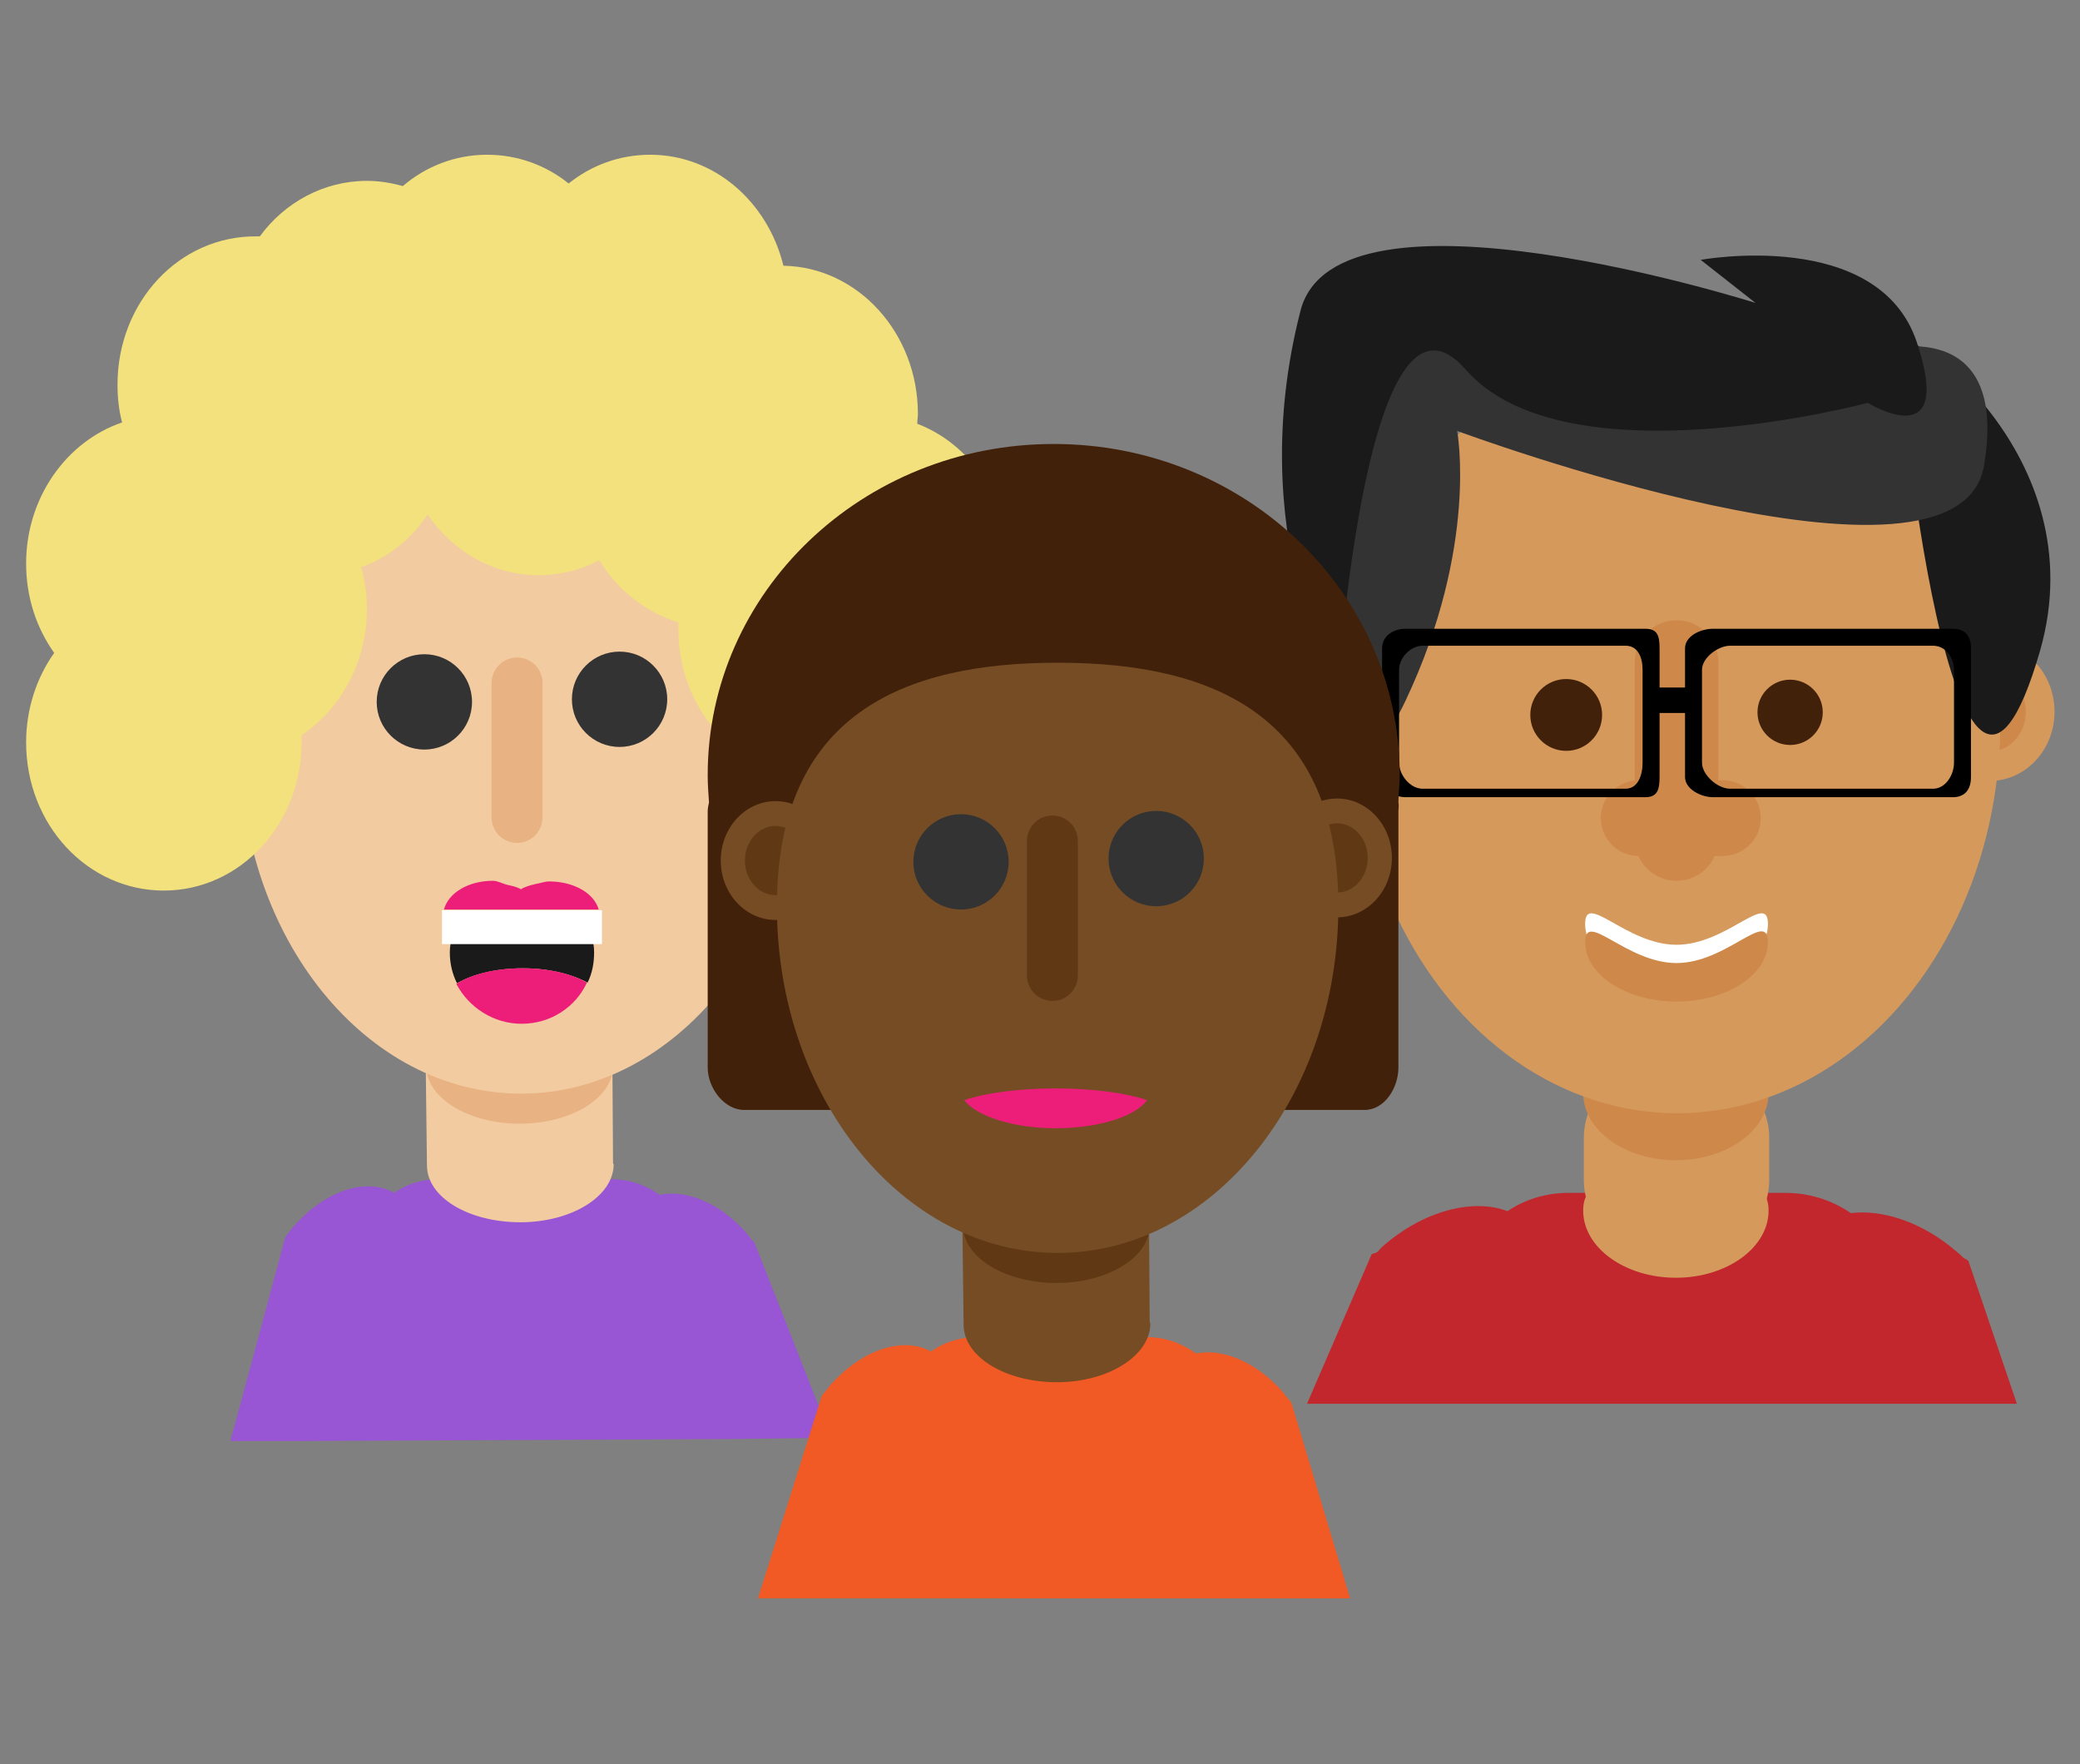 <?xml version="1.0" encoding="utf-8"?>
<!-- Generator: Adobe Illustrator 19.0.0, SVG Export Plug-In . SVG Version: 6.00 Build 0)  -->
<svg version="1.1" xmlns="http://www.w3.org/2000/svg" xmlns:xlink="http://www.w3.org/1999/xlink" x="0px" y="0px"
	 viewBox="0 0 318.6 270.2" style="enable-background:new 0 0 318.6 270.2;" xml:space="preserve">
<rect x="0" y="0" width="318.6" height="270.2" fill="#808080" stroke="none"/>
<style type="text/css">
	.st0{display:none;}
	.st1{display:inline;}
	.st2{fill:#325C80;}
	.st3{fill:#F9F2B4;}
	.st4{fill:#CCCCCC;}
	.st5{fill:#4178BE;}
	.st6{fill:#754C24;}
	.st7{fill:#C69C6D;}
	.st8{fill:#4D4D4D;}
	.st9{fill:#666666;}
	.st10{fill:#DD3744;}
	.st11{fill:#FFFFFF;}
	.st12{fill:none;stroke:#B3B3B3;stroke-miterlimit:10;}
	.st13{fill:#00B4A0;}
	.st14{fill:#F2F2F2;}
	.st15{fill:#9855D4;}
	.st16{fill:#F2CBA0;}
	.st17{fill:#E8B282;}
	.st18{fill:#333333;}
	.st19{fill:#F2E17C;}
	.st20{fill:#1A1A1A;}
	.st21{fill:#ED1E79;}
	.st22{fill:#C1272D;}
	.st23{fill:#D6995C;}
	.st24{fill:#CE894A;}
	.st25{fill:#42210B;}
	.st26{fill:#603813;}
	.st27{fill:#F15A24;}
</style>
<g id="Layer_1" class="st0">
	<g id="XMLID_17_" class="st1">
		<g id="XMLID_15_">
			<path id="XMLID_3_" class="st2" d="M311.6,206.4l-55.5-37.8l2.3-120.7c0,0,42.1-8.3,35.8-17.9c-7.2-10.9-79.6,2.9-68.8,15.6
				c3.1,3.7,19.9,1.5,24.8,3.2l-2.8,119.8l-15.1,7.7l0.9,3.3h5.5L208,224.2l8.7,3.4l34.8-47.1l50.4,27.5L311.6,206.4z"/>
			<path id="XMLID_14_" class="st3" d="M257.2,51.4c0,0,58.5-16.4,46.5-26.1c-12-9.7-107.5,12.6-87.5,19.9
				c17.8,6.5,27.9,5.2,30.6,7.1"/>
		</g>
		<path id="XMLID_4_" class="st2" d="M104.3,182.4c0,0,0-61.3,53.6-62.9c53.6-1.6,59.5,56.3,59.5,56.3s9.5,61.9-48.2,68.6
			C108.5,251.3,104.3,182.4,104.3,182.4z"/>
		<path id="XMLID_6_" class="st4" d="M152.4,122.7l3.3-29.2l-8-2.5l4-12.8c0,0,6.6,4.3,16.9,0l3.8,13.4l-8,1.8l3.2,29.2H152.4z"/>
		<path id="XMLID_7_" class="st5" d="M155.3,66.1l-14.8,50.5c0,0-42.6,16.7-58.5-18l15.2-44.8C97.2,53.8,128.6,40.9,155.3,66.1z"/>
		<path id="XMLID_5_" class="st5" d="M109.3,182.9c0,0,0-55.8,48.8-57.3c48.8-1.5,54.2,51.3,54.2,51.3s8.7,56.4-43.9,62.5
			C113.2,245.7,109.3,182.9,109.3,182.9z"/>
		<path id="XMLID_9_" class="st2" d="M94.7,61.3c0,0,25.3-11.5,58.1,13.4l2.5-8.6c0,0-22.4-25.6-58.1-12.3L94.7,61.3z"/>
		<path id="XMLID_10_" class="st2" d="M82,98.6c0,0,25.5-12.6,59.4,17l1.9-8.5c0,0-21.9-28.4-58.3-17.3L82,98.6z"/>
		<path id="XMLID_12_" class="st5" d="M164.8,68.7l14.1,48.2c0,0,40.6,15.9,55.7-17.2L220.2,57C220.2,57,190.3,44.6,164.8,68.7z"/>
		<path id="XMLID_11_" class="st2" d="M222.6,64.1c0,0-24.1-11-55.4,12.8l-2.4-8.2c0,0,21.3-24.4,55.4-11.7L222.6,64.1z"/>
		<path id="XMLID_8_" class="st2" d="M234.6,99.7c0,0-24.3-12-56.6,16.2l-1.8-8.1c0,0,20.9-27.1,55.5-16.5L234.6,99.7z"/>
		<g id="XMLID_2_">
			<path id="XMLID_13_" class="st2" d="M6.2,226.5L71,182.3L68.4,41.3c0,0-53.6-14.4-41.8-20.9s99.4,13.9,80.4,18.2
				c-17,3.8-26.3,2.5-28.9,3.7l3.2,140l17.7,9.2l-1.1,4.1h-6.4l35.9,51.8l-10.2,3.8l-40.7-55.1l-58.9,32.1L6.2,226.5z"/>
			<path id="XMLID_16_" class="st3" d="M66.8,42.6c0,0-61-16.5-47.6-23.8s113.2,15.9,91.6,20.8c-19.4,4.4-29.9,2.8-33,4.3"/>
		</g>
		<path id="XMLID_181_" class="st6" d="M91.2,161.8L91.2,161.8c0.8-1.8,0-3.9-1.8-4.7l-7.3-3.3c-1.8-0.8-3.9,0-4.7,1.8l0,0
			c-0.8,1.8,0,3.9,1.8,4.7l7.3,3.3C88.2,164.4,90.4,163.6,91.2,161.8z"/>
	</g>
	<g id="XMLID_26_" class="st1">
		<path id="XMLID_188_" class="st7" d="M296.6,16.4L296.6,16.4c0.5,1.5-0.4,3.2-1.9,3.6L227,38.6c-1.5,0.5-2.1,1.2-2.6-0.3v0
			c-0.5-1.5,0.4-1.2,2-1.7L293,14.4C294.5,14,296.1,14.8,296.6,16.4z"/>
		<circle id="XMLID_189_" class="st4" cx="224.6" cy="38.2" r="2"/>
	</g>
	<g id="XMLID_25_" class="st1">
		<path id="XMLID_198_" class="st7" d="M221.2,26.9L221.2,26.9c0.1-1.6,1.5-2.8,3.1-2.6l69.8,7.8c1.6,0.1,2.4-0.3,2.3,1.2v0
			c-0.1,1.6-0.9,1-2.4,0.8L223.8,30C222.2,29.9,221,28.5,221.2,26.9z"/>
		<circle id="XMLID_197_" class="st4" cx="295.1" cy="32.9" r="2"/>
	</g>
	<g id="XMLID_141_" class="st1">
		<path id="XMLID_142_" class="st8" d="M80.7,33.8L80.7,33.8c-1.6,3.5-5.9,5-9.4,3.4l-18.9-8.9c-3.5-1.6-5-5.9-3.4-9.4l0,0
			c1.6-3.5,5.9-5,9.4-3.4l18.9,8.9C80.8,26.1,82.3,30.3,80.7,33.8z"/>
		<circle id="XMLID_143_" class="st9" cx="45.1" cy="17.4" r="9.6"/>
		<path id="XMLID_144_" class="st8" d="M83.4,34.9L83.4,34.9c-0.6,1.3-2.1,1.8-3.4,1.2l0,0c-1.3-0.6-1.8-2.1-1.2-3.4v0
			c0.6-1.3,2.1-1.8,3.4-1.2v0C83.5,32.1,84,33.6,83.4,34.9z"/>
	</g>
	<g id="XMLID_88_" class="st1">
		<path id="XMLID_101_" class="st10" d="M30.2,236.8c0,0-0.6-9.3,8-18.9c8.6-9.6,10.9-9.6,10.4-24.6c-0.5-15.1,5.8-27.1,9.6-23.3
			c3.8,3.8-2.6,19,12.1,14.9l24.7-78.1l-3.7-6.3l13.1-24.2l9.6-1.2l-2.2,29.4c0,0,0,0-9.5,2l-24.7,91c0,0,3.5,10.2,12.2,3.3
			c0,0,10.9-18.1,9.1,3.8c0,0-13.8,14.7-10.4,27.7c3.4,13-0.8,33.4-16,31.7C57.1,262.1,32.9,255.5,30.2,236.8z"/>
		<path id="XMLID_100_" class="st11" d="M52.5,221.1c3.7-5.6,6.4-11.1,6-22c-0.4-10.9,6.6-12,7.6-8.3c0.8,3.2,3.4,4.7,3.4,4.7
			l6.1,5.6c0,0,6.3,8.3,12.5,3.3c0,0,10.3-16.4,9-0.6c0,0-14.9,18-12.5,27.4s-12,8.9-22.9,6C56.5,235.8,50,224.8,52.5,221.1z"/>
		<g id="XMLID_90_">
			<g id="XMLID_93_">
				<line id="XMLID_99_" class="st12" x1="57.8" y1="225.4" x2="65.8" y2="201.8"/>
				<line id="XMLID_98_" class="st12" x1="59.7" y1="226.1" x2="67.7" y2="202.5"/>
				<line id="XMLID_97_" class="st12" x1="61.5" y1="226.9" x2="69.5" y2="203.3"/>
				<line id="XMLID_96_" class="st12" x1="63.4" y1="227.7" x2="71.4" y2="204.1"/>
				<line id="XMLID_95_" class="st12" x1="65.2" y1="228.5" x2="73.2" y2="204.9"/>
				<line id="XMLID_94_" class="st12" x1="67.1" y1="229.2" x2="75.1" y2="205.6"/>
			</g>
			
				<rect id="XMLID_92_" x="61" y="220.7" transform="matrix(0.388 -0.922 0.922 0.388 -171.692 197.34)" class="st8" width="3.5" height="14.5"/>
			
				<rect id="XMLID_91_" x="68.9" y="195.7" transform="matrix(0.388 -0.922 0.922 0.388 -143.83 189.346)" class="st8" width="3.5" height="14.5"/>
		</g>
		<polygon id="XMLID_89_" class="st7" points="70.2,184.8 79.1,191.3 102.2,106.3 94.9,106.7 		"/>
	</g>
	<g id="XMLID_24_" class="st1">
		<g id="XMLID_1_">
			<path id="XMLID_19_" class="st13" d="M183.5,109.6l6.3-3.6l18.6,92.4c0,0,7.7,7.5,12.4-2.5c0,0,1.6-21,9.8-0.6
				c0,0-5.8,19.3,3.1,29.4c8.9,10.1,14.2,30.2-0.2,35.5c-14.4,5.3-39,10.2-49.7-5.3c0,0-4.7-8.1-1.3-20.5s5.5-13.4-1.7-26.7
				c-7.2-13.3-6.9-26.8-1.8-25.2s6.2,18.2,17.4,7.9L183.5,109.6"/>
			<path id="XMLID_48_" class="st11" d="M196.7,230.9c0.9-6.7,0.8-12.8-4.4-22.3c-5.2-9.6,0.6-13.7,3.1-10.8
				c2.2,2.5,5.2,2.6,5.2,2.6l7.9,2.3c0,0,9.3,4.6,12.7-2.6c0,0,1.9-19.3,7.8-4.6c0,0-5.3,22.8,1.1,30.1c2.1,2.4,16.2,19.1,4.4,29.7
				c-3.7,3.4,4.4-33.8-22.3-14.1C207.8,244.4,196.1,235.3,196.7,230.9z"/>
			<g id="XMLID_58_">
				<g id="XMLID_57_">
					<line id="XMLID_51_" class="st12" x1="203.4" y1="232.3" x2="200" y2="207.7"/>
					<line id="XMLID_52_" class="st12" x1="205.4" y1="232.2" x2="202" y2="207.5"/>
					<line id="XMLID_53_" class="st12" x1="207.4" y1="232.1" x2="204" y2="207.4"/>
					<line id="XMLID_54_" class="st12" x1="209.4" y1="231.9" x2="206" y2="207.3"/>
					<line id="XMLID_55_" class="st12" x1="211.4" y1="231.8" x2="208" y2="207.1"/>
					<line id="XMLID_56_" class="st12" x1="213.4" y1="231.7" x2="210" y2="207"/>
				</g>
				
					<rect id="XMLID_49_" x="207.1" y="225.2" transform="matrix(-6.497433e-02 -0.998 0.998 -6.497433e-02 -9.496 456.007)" class="st8" width="3.5" height="14.5"/>
				
					<rect id="XMLID_50_" x="203.1" y="199.3" transform="matrix(-6.497433e-02 -0.998 0.998 -6.497433e-02 11.979 424.378)" class="st8" width="3.5" height="14.5"/>
			</g>
			<polygon id="XMLID_59_" class="st7" points="196.3,190.5 207.2,192.4 189.8,106 183.5,109.6 			"/>
		</g>
		<polygon id="XMLID_18_" class="st13" points="183.5,109.6 189.8,106 188.6,78 180.6,72.6 169.3,99.8 176.9,105.8 		"/>
		<circle id="XMLID_20_" class="st14" cx="173.4" cy="98.3" r="1.3"/>
		<circle id="XMLID_21_" class="st14" cx="176" cy="92.1" r="1.3"/>
		<circle id="XMLID_22_" class="st14" cx="178.6" cy="85.9" r="1.3"/>
		<circle id="XMLID_23_" class="st14" cx="181.2" cy="79.7" r="1.3"/>
	</g>
</g>
<g id="Layer_2">
	<line id="XMLID_353_" class="st15" x1="52.2" y1="220.5" x2="108.9" y2="220.5"/>
	<path id="XMLID_352_" class="st15" d="M112.3,220.4l15-0.2l-11.7-29.8c-0.2-0.2-0.4-0.5-0.6-0.7c-0.3-0.3-0.5-0.7-0.8-1
		c-4.2-4.7-9.3-6.5-13.2-5.7c-2.2-1.6-4.8-2.4-7.4-2.4H67.4c-2.5,0-4.9,0.6-7,2.1c-4.1-2.3-10.3-0.6-15.3,5c-0.3,0.3-0.5,0.6-0.8,1
		c-0.2,0.2-0.4,0.5-0.6,0.8l-8.4,31.2h10.4"/>
	<g id="XMLID_349_">
		<path id="XMLID_351_" class="st16" d="M93.9,178l-0.1-15.5H65.2l0.2,16c0,4.9,6.4,8.7,14.3,8.7s14.3-4,14.3-8.9
			C93.9,178.3,93.9,178,93.9,178L93.9,178z"/>
		<ellipse id="XMLID_350_" class="st17" cx="79.6" cy="163.3" rx="14.3" ry="8.8"/>
	</g>
	<g id="XMLID_332_">
		<ellipse id="XMLID_348_" class="st16" cx="36.5" cy="107.4" rx="8.4" ry="9.1"/>
		<ellipse id="XMLID_336_" class="st17" cx="36.5" cy="107.4" rx="4.7" ry="5.3"/>
	</g>
	<g id="XMLID_329_">
		<ellipse id="XMLID_331_" class="st16" cx="122.6" cy="106.9" rx="8.4" ry="9.1"/>
		<ellipse id="XMLID_330_" class="st17" cx="122.6" cy="106.9" rx="4.7" ry="5.3"/>
	</g>
	<path id="XMLID_328_" class="st16" d="M122.8,114.4c0,29.3-19.3,53.1-43,53.1s-43-23.8-43-53.1s19.3-37.3,43-37.3
		S122.8,85,122.8,114.4z"/>
	<path id="XMLID_327_" class="st17" d="M83.1,125.2c0,2.1-1.7,3.9-3.9,3.9l0,0c-2.1,0-3.9-1.7-3.9-3.9v-20.6c0-2.1,1.7-3.9,3.9-3.9
		l0,0c2.1,0,3.9,1.7,3.9,3.9V125.2z"/>
	<g id="XMLID_324_">
		<circle id="XMLID_326_" class="st18" cx="65" cy="107.5" r="7.3"/>
		<circle id="XMLID_325_" class="st18" cx="94.9" cy="107.1" r="7.3"/>
	</g>
	<path id="XMLID_323_" class="st19" d="M154.5,86.3c0-9.9-5.9-18.3-14-21.4c0-0.5,0.1-1,0.1-1.5c0-12.4-9.2-22.5-20.6-22.7
		c-2.4-9.8-10.6-17-20.4-17c-4.7,0-9,1.6-12.5,4.4c-3.5-2.8-7.8-4.4-12.5-4.4c-4.9,0-9.4,1.8-12.9,4.8c-1.8-0.5-3.6-0.8-5.5-0.8
		c-6.6,0-12.6,3.3-16.4,8.5c-0.2,0-0.4,0-0.5,0C27.4,36.1,18,46.3,18,58.9c0,2,0.2,3.9,0.7,5.8C10.2,67.6,4,76.2,4,86.3
		c0,5.2,1.6,9.9,4.3,13.7c-2.7,3.8-4.3,8.6-4.3,13.7c0,12.6,9.4,22.7,21.1,22.7s21.1-10.2,21.1-22.7c0-0.4,0-0.8,0-1.1
		c6-4,10-11.2,10-19.3c0-2.2-0.3-4.4-0.9-6.4c4.1-1.5,7.7-4.3,10.2-8.1c3.8,5.6,10,9.3,17,9.3c3.3,0,6.5-0.8,9.3-2.3
		c2.8,4.6,7.1,8,12.1,9.5c0,0.3,0,0.7,0,1c0,5.7,1.9,10.9,5.1,14.9c-0.1,0.9-0.1,1.7-0.1,2.6c0,12.6,9.4,22.7,21.1,22.7
		s21.1-10.2,21.1-22.7c0-4.1-1-8-2.8-11.3C152.1,98.4,154.5,92.6,154.5,86.3z"/>
	<g id="XMLID_316_">
		<path id="XMLID_322_" class="st20" d="M70.2,140.7c-0.8,2.6-1.3,3.4-1.3,5.2c0,1.7,0.4,3.3,1.1,4.7c2.4-1.4,6-2.3,10.1-2.3
			c4,0,7.5,0.9,9.9,2.2c0.7-1.4,1-3,1-4.6c0-1.9-0.5-2.6-1.3-5.2H70.2z"/>
		<path id="XMLID_321_" class="st21" d="M79.9,156.8c4.5,0,8.3-2.6,10-6.3c-2.4-1.4-5.9-2.2-9.9-2.2c-4.1,0-7.8,0.9-10.1,2.4
			C71.8,154.3,75.6,156.8,79.9,156.8z"/>
		<rect id="XMLID_320_" x="67.7" y="139.4" class="st11" width="24.5" height="5.2"/>
		<path id="XMLID_317_" class="st21" d="M84.1,135c-0.7,0-1.4,0.3-2.1,0.4c-0.8,0.2-1.6,0.4-2.2,0.8c-0.7-0.4-1.3-0.5-2.2-0.7
			c-0.7-0.2-1.4-0.6-2.1-0.6c-3.7,0-6.8,1.8-7.5,4.4h11.8h11.9C91,136.8,87.9,135,84.1,135z M79.8,136.3
			C79.8,136.3,79.8,136.3,79.8,136.3C79.8,136.3,79.8,136.3,79.8,136.3L79.8,136.3z"/>
	</g>
	<g id="XMLID_107_">
		<path id="XMLID_314_" class="st22" d="M308.9,214.9l-7.4-21.8c-0.3-0.2-0.5-0.3-0.8-0.5c-0.3-0.3-0.6-0.6-1-0.9
			c-5.2-4.5-11.3-6.5-16.2-5.9c-2.9-2-6.4-3.1-10-3.1h-33.3c-3.4,0-6.6,1-9.3,2.8c-5.2-2-12.8-0.1-19,5.3c-0.4,0.3-0.6,0.7-1,1
			c-0.3,0.2-0.5,0.1-0.8,0.3l-9.9,22.9H308.9z"/>
		<g id="XMLID_310_">
			<path id="XMLID_313_" class="st23" d="M260,191.7h-6.4c-6.1,0-11-4.9-11-11v-6.4c0-6.1,4.9-11,11-11h6.4c6.1,0,11,4.9,11,11v6.4
				C271,186.8,266.1,191.7,260,191.7z"/>
			<ellipse id="XMLID_312_" class="st24" cx="256.7" cy="167.4" rx="14.2" ry="10.3"/>
			<path id="XMLID_311_" class="st23" d="M270.9,185.4c0,5.7-6.4,10.3-14.2,10.3s-14.2-4.6-14.2-10.3s6.4-4.2,14.2-4.2
				S270.9,179.8,270.9,185.4z"/>
		</g>
		<g id="XMLID_307_">
			<ellipse id="XMLID_309_" class="st23" cx="304.8" cy="109" rx="9.9" ry="10.6"/>
			<ellipse id="XMLID_308_" class="st24" cx="304.8" cy="109" rx="5.5" ry="6.1"/>
		</g>
		<ellipse id="XMLID_304_" class="st23" cx="210.1" cy="110.6" rx="9.9" ry="10.6"/>
		<ellipse id="XMLID_303_" class="st24" cx="210.1" cy="110.6" rx="5.5" ry="6.1"/>
		<ellipse id="XMLID_300_" class="st23" cx="256.9" cy="110.6" rx="49.5" ry="59.9"/>
		<path id="XMLID_297_" class="st20" d="M290.9,52.3c0.5-3,30.2,17.1,21.6,47.3C299.4,145.2,290.4,55.6,290.9,52.3z"/>
		<path id="XMLID_295_" class="st18" d="M202.1,88c0,0,2,43,13.2,19.3s7.9-41.3,7.9-41.3s76.8,28.5,80.7,5.3
			c3.9-23.2-15.5-17.7-15.5-17.7l-70.1-7.1L202.1,88z"/>
		<path id="XMLID_289_" class="st20" d="M204.9,105.9c0,0-14.5-24.1-5.7-58.3c5.5-21.6,69.7-1.2,69.7-1.2l-8.4-6.6
			c0,0,27.2-5,33.1,12.6s-7.5,9.3-7.5,9.3s-46.3,12.4-61.6-5.1S204.9,105.9,204.9,105.9z"/>
		<g id="XMLID_286_">
			<circle id="XMLID_288_" class="st25" cx="239.9" cy="109.5" r="5.5"/>
			<circle id="XMLID_287_" class="st25" cx="274.2" cy="109.1" r="5"/>
		</g>
		<path id="XMLID_284_" class="st24" d="M263.2,128.5c0,3.6-2.9,6.4-6.4,6.4l0,0c-3.6,0-6.4-2.9-6.4-6.4v-27.1
			c0-3.6,2.9-6.4,6.4-6.4l0,0c3.6,0,6.4,2.9,6.4,6.4V128.5z"/>
		<path id="XMLID_283_" class="st24" d="M269.7,125.3c0,3.2-2.6,5.8-5.8,5.8H251c-3.2,0-5.8-2.6-5.8-5.8l0,0c0-3.2,2.6-5.8,5.8-5.8
			h12.9C267.1,119.5,269.7,122.1,269.7,125.3L269.7,125.3z"/>
		<path id="XMLID_268_" class="st11" d="M270.8,141.5c0,5-6.3,9.1-14,9.1s-14-4.1-14-9.1c0-5,6.3,3.2,14,3.2
			S270.8,136.5,270.8,141.5z"/>
		<path id="XMLID_267_" class="st24" d="M270.8,144.3c0,5-6.3,9.1-14,9.1s-14-4.1-14-9.1c0-5,6.3,3.2,14,3.2
			S270.8,139.2,270.8,144.3z"/>
		<path id="XMLID_263_" d="M299.1,96.3h-36.7c-1.9,0-4.3,1.1-4.3,3v6h-3.9v-6c0-1.9-0.3-3-2.2-3h-36.7c-1.9,0-3.6,1.1-3.6,3V119
			c0,1.9,1.8,3.1,3.6,3.1H252c1.9,0,2.2-1.2,2.2-3.1v-9.8h3.9v9.8c0,1.9,2.5,3.1,4.3,3.1h36.7c1.9,0,2.8-1.2,2.8-3.1V99.3
			C301.9,97.4,301,96.3,299.1,96.3z M251.6,116.8c0,1.9-0.7,4-2.6,4h-31.1c-1.9,0-3.6-2.1-3.6-4v-14.2c0-1.9,1.8-3.7,3.6-3.7h31.1
			c1.9,0,2.6,1.8,2.6,3.7V116.8z M299.3,116.8c0,1.9-1.3,4-3.2,4H265c-1.9,0-4.3-2.1-4.3-4v-14.2c0-1.9,2.5-3.7,4.3-3.7h31.1
			c1.9,0,3.2,1.8,3.2,3.7V116.8z"/>
	</g>
	<g id="XMLID_196_">
		<path id="XMLID_262_" class="st25" d="M214.4,118.7c0-28-23.7-50.7-53-50.7s-53,22.7-53,50.7c0,1.4,0.1,2.8,0.2,4.2
			c-0.1,0.4-0.2,0.9-0.2,1.4v39.2c0,3.1,2.5,6.5,5.6,6.5h42.4c1.7,0,3.4,0.2,5.1,0.2c1.7,0,3.4-0.2,5.1-0.2h42.4
			c3.1,0,5.2-3.4,5.2-6.5v-39.2c0-0.5,0.1-0.9,0-1.4C214.2,121.5,214.4,120.1,214.4,118.7z"/>
		<g id="XMLID_259_">
			<ellipse id="XMLID_261_" class="st6" cx="118.8" cy="131.8" rx="8.4" ry="9.1"/>
			<ellipse id="XMLID_260_" class="st26" cx="118.8" cy="131.8" rx="4.7" ry="5.3"/>
		</g>
		<line id="XMLID_258_" class="st27" x1="134.1" y1="244.8" x2="190.8" y2="244.8"/>
		<path id="XMLID_257_" class="st27" d="M194.7,244.8h12.1l-9-30c-0.2-0.2-0.4-0.5-0.6-0.7c-0.3-0.3-0.5-0.7-0.8-1
			c-4.2-4.7-9.3-6.6-13.2-5.8c-2.2-1.6-4.8-2.5-7.4-2.5h-26.2c-2.5,0-4.9,0.7-7,2.2c-4.1-2.3-10.3-0.5-15.3,5
			c-0.3,0.3-0.5,0.7-0.8,1c-0.2,0.2-0.4,0.5-0.6,0.7l-9.8,31.1h11.5"/>
		<g id="XMLID_222_">
			<ellipse id="XMLID_256_" class="st6" cx="204.8" cy="131.4" rx="8.4" ry="9.1"/>
			<ellipse id="XMLID_223_" class="st26" cx="204.8" cy="131.4" rx="4.7" ry="5.3"/>
		</g>
		<g id="XMLID_219_">
			<path id="XMLID_221_" class="st6" d="M176.1,202.3l-0.1-15.5h-28.6l0.2,16.1c0,4.9,6.4,8.8,14.3,8.8s14.3-4.1,14.3-9
				C176.1,202.6,176.1,202.3,176.1,202.3L176.1,202.3z"/>
			<ellipse id="XMLID_220_" class="st26" cx="161.8" cy="187.7" rx="14.3" ry="8.8"/>
		</g>
		<path id="XMLID_217_" class="st6" d="M205,138.8c0,29.3-19.3,53.1-43,53.1s-43-23.8-43-53.1s19.3-37.3,43-37.3
			S205,109.5,205,138.8z"/>
		<path id="XMLID_202_" class="st26" d="M165.1,149.4c0,2.1-1.7,3.9-3.9,3.9l0,0c-2.1,0-3.9-1.7-3.9-3.9v-20.6
			c0-2.1,1.7-3.9,3.9-3.9l0,0c2.1,0,3.9,1.7,3.9,3.9V149.4z"/>
		<g id="XMLID_106_">
			<circle id="XMLID_200_" class="st18" cx="147.2" cy="132" r="7.3"/>
			<circle id="XMLID_199_" class="st18" cx="177.1" cy="131.5" r="7.3"/>
		</g>
		<path id="XMLID_105_" class="st21" d="M161.7,172.8c6.6,0,12.2-1.8,14-4.3c-3.2-1.1-8.3-1.8-14-1.8c-5.7,0-10.8,0.7-14,1.8
			C149.5,170.9,155.1,172.8,161.7,172.8z"/>
	</g>
</g>
</svg>
